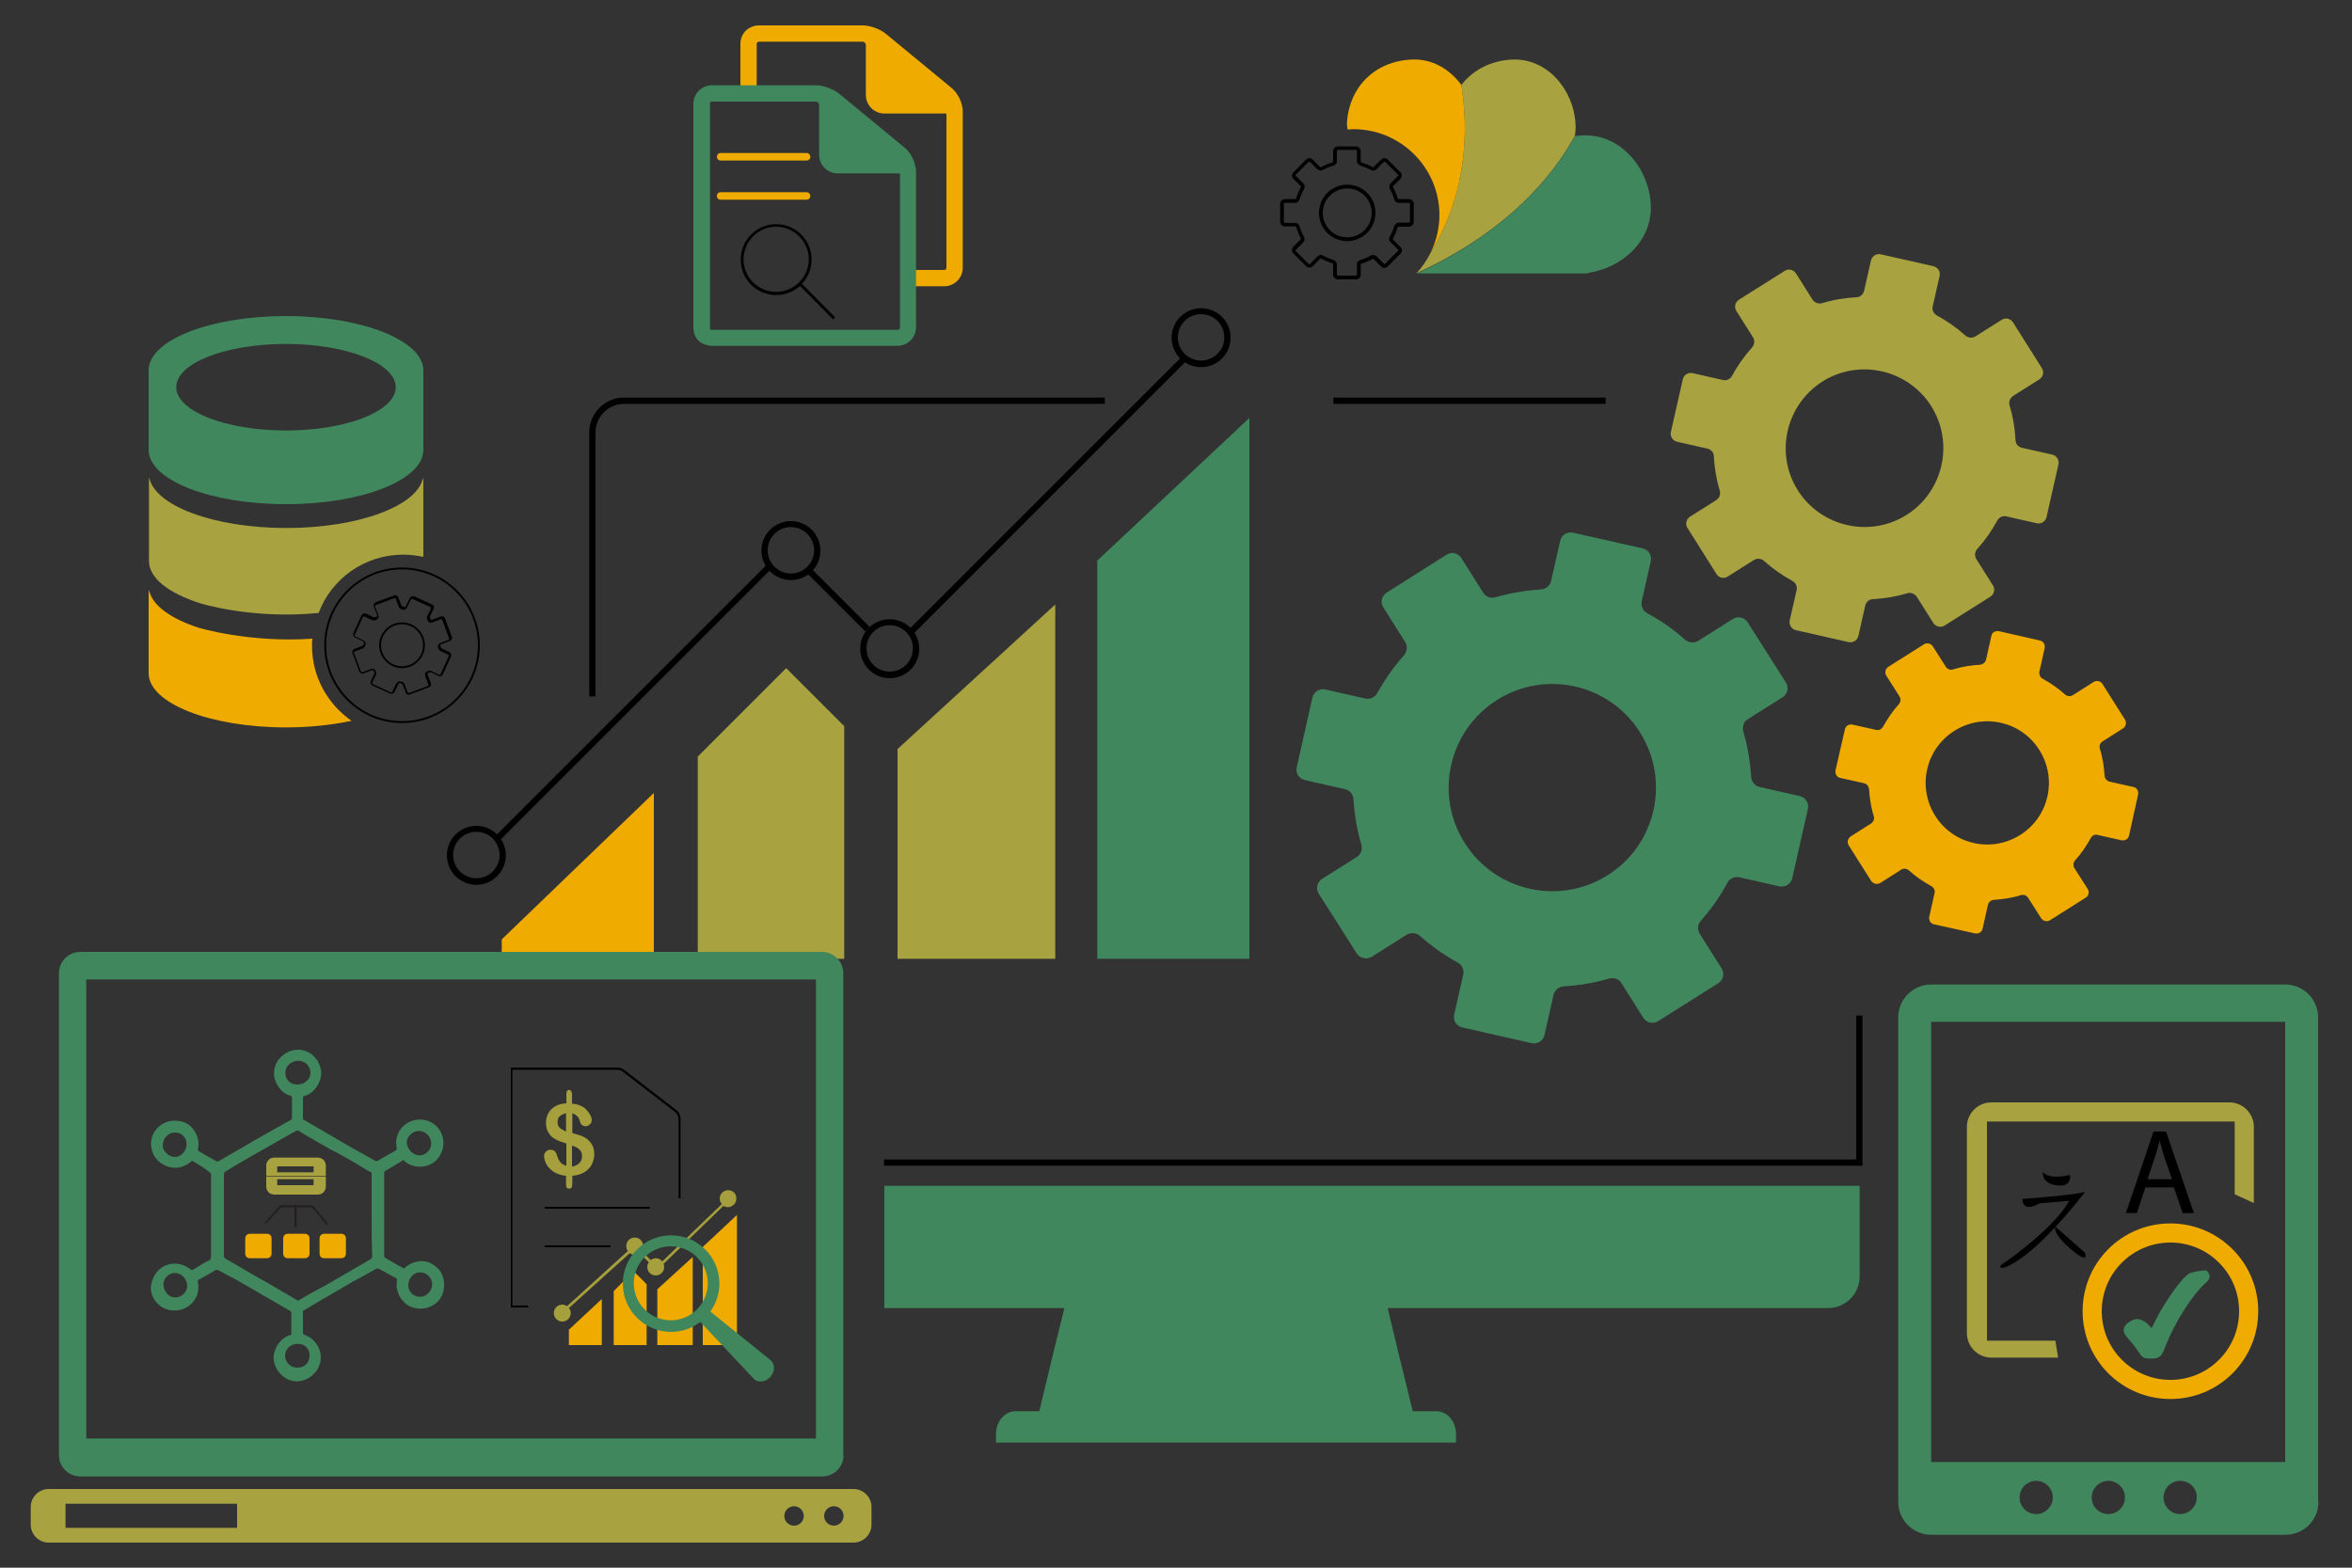 <?xml version="1.0" encoding="utf-8"?>
<!-- Generator: Adobe Illustrator 22.0.1, SVG Export Plug-In . SVG Version: 6.00 Build 0)  -->
<svg version="1.1" id="Layer_1" xmlns="http://www.w3.org/2000/svg" xmlns:xlink="http://www.w3.org/1999/xlink" x="0px" y="0px"
	 viewBox="0 0 750 500" style="enable-background:new 0 0 750 500;" xml:space="preserve">
<rect x="0" y="0" width="750" height="500" fill="#333333" stroke="none"/>
<style type="text/css">
	.st0{fill:#A8A240;}
	.st1{fill:#F0AB00;}
	.st2{fill:#40875E;}
	.st3{enable-background:new    ;}
	.st4{fill:none;}
	.st5{fill:#2171B8;}
	.st6{fill:#609A7F;enable-background:new    ;}
	.st7{fill:#FFFFFF;}
	.st8{fill-rule:evenodd;clip-rule:evenodd;fill:#F0AB00;}
	.st9{fill:#231F20;}
	.st10{fill:#A69F3D;}
	.st11{stroke:#231F20;stroke-width:0.5;stroke-miterlimit:10;}
	.st12{fill:none;stroke:#000000;stroke-width:2;stroke-miterlimit:10;}
</style>
<path class="st2" d="M739.3,479c0,5.8-4.7,10.5-10.5,10.5H615.8c-5.8,0-10.5-4.7-10.5-10.5V324.5c0-5.8,4.7-10.5,10.5-10.5h112.9
	c5.8,0,10.5,4.7,10.5,10.5V479z M728.7,325.9H615.8v140.4h112.9V325.9z M649.3,472.3c-2.9,0-5.3,2.4-5.3,5.3c0,3,2.4,5.3,5.3,5.3
	c2.9,0,5.3-2.4,5.3-5.3C654.6,474.7,652.2,472.3,649.3,472.3z M672.3,472.3c-2.9,0-5.3,2.4-5.3,5.3c0,3,2.4,5.3,5.3,5.3
	c2.9,0,5.3-2.4,5.3-5.3C677.6,474.7,675.2,472.3,672.3,472.3z M695.2,472.3c-2.9,0-5.3,2.4-5.3,5.3c0,3,2.4,5.3,5.3,5.3
	c2.9,0,5.3-2.4,5.3-5.3C700.6,474.7,698.2,472.3,695.2,472.3z"/>
<g>
	<path class="st4" d="M451.8,87.2C451.8,87.2,451.8,87.2,451.8,87.2L451.8,87.2C451.8,87.2,451.8,87.2,451.8,87.2z"/>
	<path class="st4" d="M451.9,87.1c1.8-2,3.3-4.2,4.5-6.6C455,82.7,453.5,84.9,451.9,87.1z"/>
	<path class="st0" d="M502.2,43.3C502.2,43.3,502.2,43.3,502.2,43.3c0.2-1.3,0.3-2.6,0.2-3.9c-0.6-10.6-8.9-21-20.4-20.4
		c-6.8,0.4-12.4,3.4-16,8.1c2.1,13.3,2.3,33.5-9.7,53.3c-1.2,2.4-2.7,4.7-4.5,6.6c0,0-0.1,0.1-0.1,0.1h0.1
		C480.7,73.8,495.1,56.3,502.2,43.3z"/>
	<path class="st5" d="M451.8,87.2L451.8,87.2c0,0,0.1-0.1,0.1-0.1C451.9,87.1,451.8,87.2,451.8,87.2z"/>
	<path class="st2" d="M526.4,65.2c-0.6-11.5-9.6-22.7-22-22c-0.7,0.1-1.5,0.1-2.2,0.2c-7.1,13-21.5,30.4-50.3,43.8h54.6V87
		C517.1,85.5,527,76.9,526.4,65.2z"/>
	<path class="st1" d="M466,27.1C466,27.1,466,27.2,466,27.1c-3.7-5-9.3-8.5-16.1-8.1c-11.5,0.6-19.8,8.8-20.4,20.4
		c0,0.6,0.1,1.3,0.2,1.9c0.6,0,1.3-0.1,1.9-0.1c15.1,0,27.4,12.3,27.4,27.4c0,4.2-1,8.2-2.7,11.8C468.3,60.7,468.1,40.4,466,27.1z"
		/>
	<g>
		<path d="M432.4,89.1h-5.8c-0.8,0-1.5-0.7-1.5-1.5v-3.3c0-0.1-0.1-0.2-0.2-0.3c-1.2-0.4-2.4-0.9-3.6-1.5c-0.1-0.1-0.3-0.1-0.3,0
			l-2.4,2.4c-0.6,0.6-1.5,0.6-2.1,0l-4.1-4.1c-0.6-0.6-0.6-1.5,0-2.1l2.4-2.4c0.1-0.1,0.1-0.2,0-0.3c-0.6-1.1-1.1-2.3-1.5-3.6
			c0-0.1-0.1-0.2-0.3-0.2h-3.3c-0.8,0-1.5-0.7-1.5-1.5V65c0-0.8,0.7-1.5,1.5-1.5h3.3c0.1,0,0.2-0.1,0.3-0.2c0.4-1.2,0.9-2.5,1.5-3.6
			c0.1-0.1,0.1-0.3,0-0.3l-2.4-2.4c-0.3-0.3-0.4-0.6-0.4-1c0-0.4,0.2-0.8,0.4-1l4.1-4.1c0.6-0.6,1.5-0.6,2.1,0l2.4,2.4
			c0.1,0.1,0.2,0.1,0.3,0c1.1-0.6,2.3-1.1,3.6-1.5c0.1,0,0.2-0.1,0.2-0.3v-3.3c0-0.8,0.7-1.5,1.5-1.5h5.8c0.8,0,1.5,0.7,1.5,1.5v3.3
			c0,0.1,0.1,0.2,0.2,0.3c1.2,0.4,2.5,0.9,3.6,1.5c0.1,0.1,0.3,0,0.3,0l2.4-2.4c0.6-0.6,1.5-0.6,2.1,0l4.1,4.1
			c0.3,0.3,0.4,0.6,0.4,1c0,0.4-0.2,0.8-0.4,1l-2.4,2.4c-0.1,0.1-0.1,0.2,0,0.3c0.6,1.1,1.1,2.3,1.5,3.6c0,0.1,0.1,0.2,0.3,0.2h3.3
			c0.8,0,1.5,0.7,1.5,1.5v5.8c0,0.8-0.7,1.5-1.5,1.5h-3.3c-0.1,0-0.2,0.1-0.3,0.2c-0.4,1.2-0.9,2.5-1.5,3.6c-0.1,0.1-0.1,0.3,0,0.3
			l2.4,2.4c0.6,0.6,0.6,1.5,0,2.1l-4.1,4.1c-0.6,0.6-1.5,0.6-2.1,0l-2.4-2.4c-0.1-0.1-0.2-0.1-0.3,0c-1.1,0.6-2.3,1.1-3.6,1.5
			c-0.1,0-0.2,0.1-0.2,0.3v3.3C433.9,88.4,433.3,89.1,432.4,89.1z M421.2,81.3c0.2,0,0.5,0.1,0.7,0.2c1.1,0.6,2.2,1.1,3.3,1.4
			c0.6,0.2,1.1,0.8,1.1,1.4v3.3c0,0.1,0.1,0.3,0.3,0.3h5.8c0.1,0,0.3-0.1,0.3-0.3v-3.3c0-0.7,0.4-1.2,1.1-1.4
			c1.2-0.3,2.3-0.8,3.3-1.4c0.6-0.3,1.3-0.2,1.8,0.2l2.4,2.4c0.1,0.1,0.3,0.1,0.4,0l4.1-4.1c0.1-0.1,0.1-0.3,0-0.4l-2.4-2.4
			c-0.5-0.5-0.6-1.2-0.2-1.8c0.6-1,1.1-2.2,1.4-3.3c0.2-0.6,0.8-1.1,1.4-1.1h3.3c0.1,0,0.3-0.1,0.3-0.3V65c0-0.1-0.1-0.3-0.3-0.3
			h-3.3c-0.7,0-1.2-0.4-1.4-1.1c-0.3-1.2-0.8-2.3-1.4-3.3c-0.3-0.6-0.2-1.3,0.2-1.8l2.4-2.4c0.1-0.1,0.1-0.1,0.1-0.2
			c0,0,0-0.1-0.1-0.2l-4.1-4.1c-0.1-0.1-0.3-0.1-0.4,0l-2.4,2.4c-0.5,0.5-1.2,0.6-1.8,0.2c-1-0.6-2.2-1-3.3-1.4
			c-0.6-0.2-1.1-0.8-1.1-1.4v-3.3c0-0.1-0.1-0.3-0.3-0.3h-5.8c-0.1,0-0.3,0.1-0.3,0.3v3.3c0,0.7-0.4,1.2-1.1,1.4
			c-1.2,0.3-2.3,0.8-3.3,1.4c-0.6,0.3-1.3,0.2-1.8-0.2l-2.4-2.4c-0.1-0.1-0.3-0.1-0.4,0l-4.1,4.1c-0.1,0.1-0.1,0.1-0.1,0.2
			c0,0,0,0.1,0.1,0.2l2.4,2.4c0.5,0.5,0.6,1.2,0.2,1.8c-0.6,1-1,2.2-1.4,3.3c-0.2,0.6-0.8,1.1-1.4,1.1h-3.3c-0.1,0-0.3,0.1-0.3,0.3
			v5.8c0,0.1,0.1,0.3,0.3,0.3h3.3c0.7,0,1.2,0.4,1.4,1.1c0.3,1.2,0.8,2.3,1.4,3.3c0.3,0.6,0.2,1.3-0.2,1.8l-2.4,2.4
			c-0.1,0.1-0.1,0.3,0,0.4l4.1,4.1c0.1,0.1,0.1,0.1,0.2,0.1c0,0,0.1,0,0.2-0.1l2.4-2.4C420.5,81.5,420.9,81.3,421.2,81.3z
			 M429.6,76.9c-5,0-9-4-9-9c0-5,4-9,9-9c5,0,9,4,9,9C438.6,72.9,434.5,76.9,429.6,76.9z M429.6,60.1c-4.3,0-7.8,3.5-7.8,7.8
			s3.5,7.8,7.8,7.8c4.3,0,7.8-3.5,7.8-7.8S433.9,60.1,429.6,60.1z"/>
	</g>
</g>
<path class="st1" d="M303.5,28.1l-21-17.3c-1.8-1.5-5-2.7-7.4-2.7H242c-1.6,0-3,0.6-4.2,1.7c-1.1,1.1-1.7,2.6-1.7,4.2v14.8h5.2V14
	c0-0.4,0.3-0.7,0.7-0.7H275c0.4,0,1.1,0.2,1.1,1.2v15.8c0,3.2,2.6,5.9,5.9,5.9h19.5c0.1,0,0.3,0.1,0.3,0.4v48.8
	c0,0.4-0.3,0.7-0.7,0.7h-10.8l0.3,5.2h10.5c3.2,0,5.9-2.6,5.9-5.9V35.5C307,32.9,305.5,29.8,303.5,28.1z"/>
<g>
	<path class="st6" d="M265.7,35.8c0-1.3,1-0.3,1-0.3l16.7,14.3c0,0,1.1,1.1-0.8,1.1H267c-0.7,0-1.3-0.6-1.3-1.4V35.8z"/>
	<path class="st7" d="M265.6,34.5c-0.3,0.1-0.6,0.4-0.6,1.2v13.7c0,1.1,0.9,2,2,2h15.6c0.3,0,1.4,0,1.7-0.8c0.3-0.7-0.3-1.3-0.4-1.4
		L267.2,35C267,34.8,266.3,34.2,265.6,34.5z M266.3,49.4c0,0,0-12.8,0-13.4c0.2,0.1,16.1,13.7,16.4,14c-0.1,0-0.2,0-0.2,0H267
		C266.6,50.1,266.3,49.8,266.3,49.4z"/>
</g>
<path class="st2" d="M288.6,47.2l-21-17.3c-1.8-1.5-5.1-2.7-7.4-2.7H227c-3.2,0-5.9,2.6-5.9,5.9v71.2c0,5.9,5.6,6,5.9,6h59.2
	c3.2,0,5.9-2.6,5.9-5.9V54.6C292,52,290.6,48.9,288.6,47.2z M226.3,33.1c0-0.4,0.3-0.7,0.7-0.7h33.1c0.4,0,1.1,0.2,1.1,1.2v15.8
	c0,3.2,2.6,5.9,5.9,5.9h19.6c0.1,0,0.3,0.1,0.3,0.4l0,48.8c0,0.4-0.3,0.7-0.7,0.7h-59.6c-0.1,0-0.3,0-0.3-0.4V33.1z"/>
<path class="st8" d="M258.4,50c0,0.7-0.5,1.2-1.2,1.2h-27.4c-0.7,0-1.2-0.5-1.2-1.2l0,0c0-0.7,0.5-1.2,1.2-1.2h27.4
	C257.9,48.8,258.4,49.4,258.4,50L258.4,50z"/>
<path class="st8" d="M258.4,62.5c0,0.7-0.5,1.2-1.2,1.2h-27.4c-0.7,0-1.2-0.5-1.2-1.2l0,0c0-0.7,0.5-1.2,1.2-1.2h27.4
	C257.9,61.3,258.4,61.9,258.4,62.5L258.4,62.5z"/>
<path d="M266.3,101.2l-10.6-10.7c1.9-2,3.1-4.7,3.1-7.7c0-6.2-5-11.3-11.3-11.3c-6.2,0-11.3,5-11.3,11.3s5,11.3,11.3,11.3
	c2.9,0,5.6-1.1,7.6-2.9l10.6,10.7L266.3,101.2z M237.1,82.7c0-5.7,4.7-10.4,10.4-10.4c5.7,0,10.4,4.7,10.4,10.4
	c0,5.7-4.7,10.4-10.4,10.4C241.8,93.1,237.1,88.5,237.1,82.7z"/>
<g>
	<g>
		<g>
			<path d="M684.1,378.7l-2.7,8.2h-3.5l8.8-26h4l8.9,26h-3.6l-2.8-8.2H684.1z M692.6,376.1l-2.6-7.5c-0.5-1.7-0.9-3.2-1.3-4.7h-0.1
				c-0.3,1.5-0.8,3.1-1.3,4.7l-2.5,7.5H692.6z"/>
		</g>
	</g>
	<g>
		<path d="M644.9,382.4c0,0,17.6-1.3,20-2.3c0,0-15.3,20.4-25.8,24.2c0,0-3.7,0.6,1.1-2.3c0,0,15.1-10.6,19.6-19l-9.5,0.8
			C650.4,383.8,645.1,387.2,644.9,382.4z"/>
		<path d="M655.4,391.2l9.4,8.3c0,0,1.2,2.6-1.6,1.1C663.1,400.6,654.4,394.4,655.4,391.2z"/>
		<path d="M660.1,374.7c0,0-6.3,1.8-8.7-0.9c0,0-0.6,4.3,5.7,4.3C657,378.2,660.5,378.3,660.1,374.7z"/>
	</g>
	<path class="st0" d="M712.6,380.9v-23.2h-79v69.9h21.8l0.9,5.4H635c-4.3,0-7.8-3.5-7.8-7.8v-65.8c0-4.3,3.5-7.8,7.8-7.8h75.9
		c4.3,0,7.8,3.5,7.8,7.8v24.3L712.6,380.9z"/>
	<g>
		<path class="st1" d="M720.1,418.2c0,15.5-12.5,28-28,28c-15.5,0-28-12.5-28-28c0-15.5,12.5-28,28-28
			C707.5,390.2,720.1,402.7,720.1,418.2z M692.1,396.3c-12.1,0-21.9,9.8-21.9,21.9c0,12.1,9.8,21.9,21.9,21.9
			c12.1,0,21.9-9.8,21.9-21.9C714,406.1,704.2,396.3,692.1,396.3z"/>
	</g>
</g>
<path class="st2" d="M61.2,370.2c-1.3,1.3-2.8,1.9-4.3,2.2c-3,0.4-6.2-1.1-7.8-3.9c-1.7-3.2-1.1-6.9,1.7-9.3c2.4-1.9,5-2.2,7.8-1.3
	c3.2,1.1,5.4,5.2,4.5,8.6c0,0.2,0,0.4,0.2,0.6c1.9,1.1,3.7,2.2,5.6,3.2c0.2,0.2,0.6,0.2,0.9,0c3.2-1.9,6.5-3.7,9.7-5.6
	c1.7-1.1,3.4-1.9,5.2-3c2.6-1.5,5.4-3,8-4.5c0.2-0.2,0.4-0.2,0.4-0.6c0-2.2,0-4.3,0-6.7c0-0.2-0.2-0.4-0.4-0.4
	c-2.2-0.6-3.4-1.9-4.5-3.9c-1.5-2.8-0.9-6.2,1.3-8.4c1.5-1.5,3.4-2.4,5.6-2.4c3.4,0,6.2,2.4,7.1,5.8c0.9,3.2-1.1,7.1-4.1,8.6
	c-0.4,0.2-0.6,0.2-1.1,0.4c-0.2,0-0.4,0.2-0.4,0.4c0,2.2,0,4.5,0,6.7c0,0.2,0.2,0.4,0.2,0.4c4.7,2.8,9.7,5.6,14.4,8.4
	c2.8,1.5,5.6,3.2,8.4,4.7c0.2,0.2,0.4,0.2,0.9,0c1.9-1.1,3.7-2.2,5.6-3.2c0.4-0.2,0.4-0.4,0.4-0.9c-1.1-5,3-9.5,8.2-9
	c5.6,0.6,8.4,6.7,5.6,11.4c-2.4,4.1-7.3,4.3-10.3,2.6c-0.4-0.2-0.9-0.6-1.1-0.9c-0.2-0.2-0.4-0.2-0.6,0c-1.7,1.1-3.7,2.2-5.4,3.2
	c-0.4,0.2-0.4,0.4-0.4,0.9c0,7.5,0,14.9,0,22.4c0,1.3,0,2.6,0,3.9c0,0.2,0,0.4,0.4,0.6c1.9,1.1,3.9,2.4,6,3.4
	c0.2-0.2,0.4-0.4,0.6-0.6c2.4-1.9,5.8-2.4,8.2-0.9c2.8,1.5,4.1,4.1,3.9,7.3c-0.2,4.7-4.7,8-9.7,6.7c-3.4-0.9-5.8-4.7-5.4-8
	c0-0.4,0.2-0.9,0-1.3c-0.2-0.2-0.6-0.4-1.1-0.6c-1.5-0.9-3-1.7-4.7-2.6c-0.2,0-0.4,0-0.6,0c-2.6,1.5-5.2,2.8-7.8,4.3
	c-2.2,1.3-4.5,2.6-6.7,3.9c-3,1.7-5.8,3.4-8.8,5.2c-0.2,0-0.2,0.2-0.2,0.4c0,2.2,0,4.3,0,6.7c0,0.4,0.2,0.4,0.4,0.6
	c3.4,1.1,5.8,4.7,5.2,8.4c-0.6,3.7-4.1,6.5-7.8,6.5c-3.2-0.2-6-2.6-6.9-5.8c-1.1-3.4,1.5-8,5-9c0.4,0,0.4-0.2,0.4-0.6
	c0-2.2,0-4.3,0-6.5c0-0.2,0-0.4-0.4-0.6c-4.5-2.6-9-5.2-13.8-8c-1.9-1.1-4.1-2.4-6.2-3.4c-1.1-0.6-2.2-1.3-3.2-1.7
	c-0.2,0-0.4,0-0.4,0c-1.9,1.1-3.7,2.2-5.6,3.2c-0.2,0.2-0.4,0.4-0.2,0.6c0.6,3.2-0.4,5.8-3,7.8c-2.4,1.7-6,1.9-8.6,0.2
	c-2.8-1.9-4.1-5.2-3-8.2c1.9-6.2,8.6-6.9,12.3-3.7c0.2,0.2,0.4,0.2,0.9,0c1.7-1.1,3.4-2.2,5.2-3c0.2-0.2,0.4-0.4,0.4-0.9
	c0-7.1,0-14.2,0-21.3c0-1.7,0-3.4,0-5.2c0-0.2-0.2-0.4-0.2-0.4C65.3,372.6,63.2,371.3,61.2,370.2z M118.5,387.5L118.5,387.5
	c0-4.3,0-8.8,0-13.1c0-0.4,0-0.4-0.4-0.6c-1.7-0.9-3.2-1.9-4.7-2.8c-2.6-1.5-5.2-3-7.8-4.3c-3.4-1.9-6.9-3.9-10.3-6
	c-0.2-0.2-0.6-0.2-0.9,0c-1.1,0.6-2.4,1.3-3.4,1.9c-3.4,1.9-7.1,4.1-10.6,6c-2.8,1.7-5.6,3.2-8.4,5c-0.4,0.2-0.6,0.4-0.6,1.1
	c0,0.4,0,0.9,0,1.3c0,8.2,0,16.4,0,24.6c0,0.4,0.2,0.6,0.6,0.9c4.3,2.4,8.4,5,12.7,7.3c3.2,1.9,6.7,3.9,9.9,5.8
	c0.2,0.2,0.4,0.2,0.9,0c2.8-1.7,5.6-3.2,8.4-4.7c2.4-1.3,4.7-2.8,7.1-4.1c2.4-1.5,5-2.8,7.3-4.3c0.2-0.2,0.4-0.4,0.4-0.6
	C118.5,396.1,118.5,391.8,118.5,387.5z M98.7,432.3c0-2.2-1.5-3.7-3.7-3.7c-2.4,0-4.1,1.7-4.1,3.7c0,2.2,1.7,3.9,3.9,3.9
	C97.2,436.2,98.7,434.6,98.7,432.3z M55.8,413.8c2.2,0,3.9-1.7,3.9-3.7c0-2.2-1.9-4.1-3.9-4.1s-3.7,1.7-3.7,3.7
	C52.2,412,53.9,413.8,55.8,413.8z M91,342.2c0,2.2,1.5,3.7,3.9,3.7c2.2,0,4.1-1.7,4.1-3.7c0-2.2-1.7-3.9-4.1-3.9
	C92.5,338.6,91,340.1,91,342.2z M133.8,368.5c1.9,0,3.7-1.7,3.7-3.7c0-2.2-1.7-4.1-3.9-4.1c-1.9,0-3.9,1.7-3.9,3.7
	C129.9,366.8,131.9,368.5,133.8,368.5z M130.2,409.9c0,2.2,1.7,3.7,3.7,3.7c2.2,0,3.9-1.9,3.9-4.1c0-1.9-1.7-3.7-3.9-3.7
	C131.9,405.8,130.2,407.7,130.2,409.9z M59.5,364.9c0-2.2-1.7-3.7-3.7-3.7c-2.2,0-3.9,1.9-3.9,4.1c0,1.9,1.9,3.7,3.9,3.7
	C57.8,369,59.5,367,59.5,364.9z"/>
<path class="st1" d="M86.6,399.8c0,0.9-0.6,1.5-1.5,1.5h-5.4c-0.9,0-1.5-0.6-1.5-1.5V395c0-0.9,0.6-1.5,1.5-1.5h5.4
	c0.9,0,1.5,0.6,1.5,1.5V399.8z"/>
<path class="st1" d="M98.7,399.8c0,0.9-0.6,1.5-1.5,1.5h-5.4c-0.9,0-1.5-0.6-1.5-1.5V395c0-0.9,0.6-1.5,1.5-1.5h5.4
	c0.9,0,1.5,0.6,1.5,1.5V399.8z"/>
<path class="st1" d="M110.3,399.8c0,0.9-0.6,1.5-1.5,1.5h-5.4c-0.9,0-1.5-0.6-1.5-1.5V395c0-0.9,0.6-1.5,1.5-1.5h5.4
	c0.9,0,1.5,0.6,1.5,1.5V399.8z"/>
<g>
	<polygon points="84.5,390.3 84.5,390.3 89.4,384.7 99.6,384.7 99.6,384.7 104.3,390.3 104.1,390.3 99.6,384.9 89.4,384.9 	"/>
	<polygon class="st9" points="104.8,390.5 104,390.5 99.5,385.1 89.6,385.1 84.7,390.4 84.3,390.1 89.3,384.4 99.7,384.4 	"/>
</g>
<g>
	<rect x="94.2" y="384.7" width="0.2" height="6.5"/>
	<rect x="93.9" y="384.4" class="st9" width="0.7" height="7"/>
</g>
<rect x="88.4" y="371.8" class="st4" width="11.6" height="1.9"/>
<rect x="88.4" y="375.8" class="st4" width="11.6" height="1.9"/>
<path class="st0" d="M103.9,371.8c0-1.5-1.1-2.6-2.6-2.6H87.5c-1.5,0-2.6,1.1-2.6,2.6v3.2h19C103.9,375,103.9,371.8,103.9,371.8z
	 M100,373.9H88.4V372H100V373.9z"/>
<path class="st0" d="M84.9,375.2v3.2c0,1.5,1.1,2.6,2.6,2.6h13.8c1.5,0,2.6-1.1,2.6-2.6v-3.2H84.9z M100,378H88.4v-1.9H100V378z"/>
<path class="st2" d="M437.5,305.1l11.1-7c1.3-0.8,3-0.6,4.2,0.4c3.7,3.3,7.7,6.1,12,8.5c1.4,0.7,2.1,2.3,1.8,3.8l-2.9,12.8
	c-0.4,1.8,0.7,3.7,2.6,4.1l22.1,5c1.8,0.4,3.7-0.7,4.1-2.6l2.9-12.8c0.3-1.5,1.7-2.6,3.2-2.7c4.9-0.3,9.7-1.1,14.5-2.5
	c1.5-0.4,3.1,0.1,3.9,1.4l7,11.1c1,1.6,3.1,2.1,4.7,1.1l19.2-12.1c1.6-1,2.1-3.1,1.1-4.7l-7-11.1c-0.8-1.3-0.7-3,0.4-4.2
	c3.3-3.7,6.1-7.7,8.4-12c0.7-1.4,2.3-2.1,3.8-1.8l12.8,2.9c1.8,0.4,3.7-0.7,4.1-2.6l5-22.1c0.4-1.8-0.7-3.7-2.6-4.1l-12.8-2.9
	c-1.5-0.3-2.6-1.7-2.7-3.2c-0.3-4.9-1.1-9.7-2.5-14.5c-0.4-1.5,0.1-3.1,1.4-3.9l11.1-7c1.6-1,2.1-3.1,1.1-4.7l-12.2-19.2
	c-1-1.6-3.1-2.1-4.7-1.1l-11.1,7c-1.3,0.8-3,0.6-4.2-0.4c-3.7-3.3-7.7-6.1-12-8.4c-1.4-0.7-2.1-2.3-1.8-3.8l2.9-12.8
	c0.4-1.8-0.7-3.7-2.6-4.1l-22.2-5c-1.8-0.4-3.7,0.7-4.1,2.6l-2.9,12.8c-0.3,1.5-1.7,2.6-3.2,2.7c-4.9,0.3-9.7,1.1-14.5,2.5
	c-1.5,0.4-3.1-0.1-3.9-1.4l-7-11.1c-1-1.6-3.1-2.1-4.7-1.1L442.2,189c-1.6,1-2.1,3.1-1.1,4.7l7,11.1c0.8,1.3,0.6,3-0.4,4.2
	c-3.3,3.7-6.1,7.7-8.5,12c-0.7,1.4-2.3,2.1-3.8,1.8l-12.8-2.9c-1.8-0.4-3.7,0.7-4.1,2.6l-5,22.2c-0.4,1.8,0.7,3.7,2.6,4.1l12.8,2.9
	c1.5,0.3,2.6,1.7,2.7,3.2c0.3,4.9,1.1,9.7,2.5,14.5c0.4,1.5-0.1,3.1-1.4,3.9l-11.1,7c-1.6,1-2.1,3.1-1.1,4.7l12.2,19.2
	C433.8,305.7,435.9,306.1,437.5,305.1 M477.3,223.3c15.4-9.8,35.9-5.2,45.6,10.2c9.8,15.4,5.2,35.9-10.2,45.6
	c-15.4,9.8-35.9,5.2-45.6-10.2C457.3,253.5,461.9,233.1,477.3,223.3"/>
<path class="st1" d="M599.6,281.6l6.6-4.2c0.8-0.5,1.8-0.4,2.5,0.2c2.2,2,4.6,3.6,7.1,5c0.8,0.4,1.3,1.3,1.1,2.2l-1.7,7.6
	c-0.2,1.1,0.4,2.2,1.5,2.4l13.1,2.9c1.1,0.2,2.2-0.4,2.4-1.5l1.7-7.6c0.2-0.9,1-1.5,1.9-1.6c2.9-0.2,5.8-0.6,8.6-1.5
	c0.9-0.3,1.8,0.1,2.3,0.8l4.2,6.6c0.6,0.9,1.9,1.2,2.8,0.6l11.4-7.2c1-0.6,1.2-1.9,0.6-2.8l-4.2-6.6c-0.5-0.8-0.4-1.8,0.2-2.5
	c2-2.2,3.6-4.6,5-7.1c0.4-0.8,1.3-1.3,2.2-1l7.6,1.7c1.1,0.2,2.2-0.4,2.4-1.5l2.9-13.1c0.2-1.1-0.4-2.2-1.5-2.4l-7.6-1.7
	c-0.9-0.2-1.5-1-1.6-1.9c-0.2-2.9-0.6-5.8-1.5-8.6c-0.3-0.9,0.1-1.8,0.8-2.3l6.6-4.2c0.9-0.6,1.2-1.9,0.6-2.8l-7.2-11.4
	c-0.6-0.9-1.8-1.2-2.8-0.6l-6.6,4.2c-0.8,0.5-1.8,0.4-2.5-0.2c-2.2-2-4.6-3.6-7.1-5c-0.8-0.4-1.2-1.3-1.1-2.2l1.7-7.6
	c0.2-1.1-0.4-2.2-1.5-2.4l-13.1-3c-1.1-0.2-2.2,0.4-2.4,1.5l-1.7,7.6c-0.2,0.9-1,1.5-1.9,1.6c-2.9,0.2-5.8,0.6-8.6,1.5
	c-0.9,0.3-1.8-0.1-2.3-0.8l-4.2-6.6c-0.6-0.9-1.9-1.2-2.8-0.6l-11.4,7.2c-0.9,0.6-1.2,1.9-0.6,2.8l4.2,6.6c0.5,0.8,0.4,1.8-0.2,2.5
	c-2,2.2-3.6,4.6-5,7.1c-0.4,0.8-1.3,1.3-2.2,1.1l-7.6-1.7c-1.1-0.2-2.2,0.4-2.4,1.5l-3,13.1c-0.2,1.1,0.4,2.2,1.5,2.4l7.6,1.7
	c0.9,0.2,1.5,1,1.6,1.9c0.2,2.9,0.6,5.8,1.5,8.6c0.3,0.9-0.1,1.8-0.8,2.3l-6.6,4.2c-0.9,0.6-1.2,1.9-0.6,2.8l7.2,11.4
	C597.4,281.9,598.6,282.2,599.6,281.6 M623.2,233.1c9.2-5.8,21.3-3.1,27.1,6.1c5.8,9.2,3.1,21.3-6.1,27.1
	c-9.2,5.8-21.3,3.1-27.1-6.1C611.3,251,614,238.9,623.2,233.1"/>
<path class="st0" d="M550.9,183.9l8.4-5.3c1-0.6,2.3-0.5,3.2,0.3c2.8,2.5,5.9,4.7,9.1,6.4c1,0.6,1.6,1.7,1.3,2.9l-2.2,9.7
	c-0.3,1.4,0.6,2.8,2,3.1l16.8,3.8c1.4,0.3,2.8-0.6,3.1-2l2.2-9.7c0.3-1.2,1.3-2,2.4-2c3.7-0.2,7.4-0.8,11-1.9c1.1-0.3,2.3,0.1,3,1.1
	l5.3,8.4c0.8,1.2,2.4,1.6,3.6,0.8l14.6-9.2c1.2-0.8,1.6-2.4,0.8-3.6l-5.3-8.4c-0.6-1-0.5-2.3,0.3-3.2c2.5-2.8,4.7-5.9,6.4-9.1
	c0.6-1,1.7-1.6,2.9-1.3l9.7,2.2c1.4,0.3,2.8-0.6,3.1-2l3.8-16.8c0.3-1.4-0.6-2.8-2-3.1l-9.7-2.2c-1.2-0.3-2-1.3-2-2.5
	c-0.2-3.7-0.8-7.4-1.9-11c-0.3-1.1,0.1-2.3,1.1-3l8.4-5.3c1.2-0.8,1.6-2.4,0.8-3.6l-9.2-14.6c-0.8-1.2-2.4-1.6-3.6-0.8l-8.4,5.3
	c-1,0.6-2.3,0.5-3.2-0.3c-2.8-2.5-5.9-4.7-9.1-6.4c-1-0.6-1.6-1.7-1.3-2.9l2.2-9.7c0.3-1.4-0.6-2.8-2-3.1l-16.8-3.8
	c-1.4-0.3-2.8,0.6-3.1,2l-2.2,9.7c-0.3,1.1-1.3,2-2.4,2c-3.7,0.2-7.4,0.8-11,1.9c-1.1,0.3-2.3-0.1-3-1.1l-5.3-8.4
	c-0.8-1.2-2.4-1.6-3.6-0.8l-14.6,9.2c-1.2,0.8-1.6,2.4-0.8,3.6l5.3,8.4c0.6,1,0.5,2.3-0.3,3.2c-2.5,2.8-4.7,5.9-6.4,9.1
	c-0.6,1-1.7,1.6-2.9,1.3l-9.7-2.2c-1.4-0.3-2.8,0.6-3.1,2l-3.8,16.8c-0.3,1.4,0.6,2.8,2,3.1l9.7,2.2c1.2,0.3,2,1.3,2,2.4
	c0.2,3.7,0.8,7.4,1.9,11c0.3,1.1-0.1,2.3-1.1,3l-8.4,5.3c-1.2,0.8-1.6,2.4-0.8,3.6l9.2,14.6C548,184.3,549.7,184.7,550.9,183.9
	 M581.1,121.7c11.7-7.4,27.3-3.9,34.7,7.8c7.4,11.7,3.9,27.3-7.8,34.7c-11.7,7.4-27.3,3.9-34.7-7.8
	C565.9,144.7,569.4,129.2,581.1,121.7"/>
<polygon class="st1" points="160,299.6 208.5,252.9 208.5,305.8 160,305.8 "/>
<polygon class="st0" points="222.5,241.3 250.7,213.1 269.2,231.6 269.2,305.8 222.5,305.8 "/>
<polygon class="st0" points="286.2,238.9 336.5,192.8 336.5,305.8 286.2,305.8 "/>
<polygon class="st2" points="349.9,178.8 398.4,133.3 398.4,305.8 349.9,305.8 "/>
<path d="M151.9,282.2c-5.2,0-9.4-4.2-9.4-9.4c0-5.2,4.2-9.4,9.4-9.4c5.2,0,9.4,4.2,9.4,9.4C161.3,277.9,157.1,282.2,151.9,282.2z
	 M151.9,265.3c-4.1,0-7.4,3.3-7.4,7.4c0,4.1,3.3,7.4,7.4,7.4s7.4-3.3,7.4-7.4C159.3,268.6,156,265.3,151.9,265.3z M283.7,216.3
	c-5.2,0-9.4-4.2-9.4-9.4c0-5.2,4.2-9.4,9.4-9.4c5.2,0,9.4,4.2,9.4,9.4C293.2,212.1,288.9,216.3,283.7,216.3z M283.7,199.4
	c-4.1,0-7.4,3.3-7.4,7.4c0,4.1,3.3,7.4,7.4,7.4c4.1,0,7.4-3.3,7.4-7.4C291.2,202.8,287.8,199.4,283.7,199.4z M252.2,185
	c-5.2,0-9.4-4.2-9.4-9.4c0-5.2,4.2-9.4,9.4-9.4c5.2,0,9.4,4.2,9.4,9.4C261.6,180.8,257.4,185,252.2,185z M252.2,168.1
	c-4.1,0-7.4,3.3-7.4,7.4c0,4.1,3.3,7.4,7.4,7.4c4.1,0,7.4-3.3,7.4-7.4C259.6,171.5,256.3,168.1,252.2,168.1z M383,117.1
	c-5.2,0-9.4-4.2-9.4-9.4s4.2-9.4,9.4-9.4c5.2,0,9.4,4.2,9.4,9.4S388.2,117.1,383,117.1z M383,100.2c-4.1,0-7.4,3.3-7.4,7.4
	s3.3,7.4,7.4,7.4c4.1,0,7.4-3.3,7.4-7.4S387.1,100.2,383,100.2z"/>
<path d="M189.9,222.1h-2v-84.2c0-6.1,5-11.1,11.1-11.1h153.3v2H199c-5,0-9.1,4.1-9.1,9.1V222.1z"/>
<polygon points="593.9,371.8 281.9,371.8 281.9,369.8 591.9,369.8 591.9,323.9 593.9,323.9 "/>
<rect x="425.2" y="126.8" width="86.8" height="2"/>
<rect x="140.8" y="223.2" transform="matrix(0.707 -0.707 0.707 0.707 -99.394 208.375)" width="122.1" height="2"/>
<rect x="266.4" y="178.3" transform="matrix(0.707 -0.707 0.707 0.707 -57.019 245.136)" width="2" height="26.2"/>
<rect x="272.6" y="156.7" transform="matrix(0.707 -0.707 0.707 0.707 -13.563 282.589)" width="123.5" height="2"/>
<g>
	<path class="st2" d="M703.1,405.2c-0.7,0-1.6,0.1-2.6,0.3c-1.1,0.2-1.8,0.4-2.3,0.6c-0.4,0.2-1.1,0.8-2.1,1.8
		c-0.9,1-2.1,2.5-3.5,4.5c-1.4,2-2.6,4-3.7,5.8c-0.9,1.7-1.9,3.5-2.8,5.4c-0.7-0.8-1.4-1.5-2.1-2c-0.9-0.6-1.8-0.9-2.6-0.9
		c-0.8,0-1.7,0.4-2.7,1.1c-1,0.7-1.5,1.6-1.5,2.5c0,0.7,0.4,1.5,1.3,2.5c1.3,1.4,2.3,2.7,3.1,3.9c0.6,0.9,1,1.4,1.2,1.7
		c0.3,0.3,0.6,0.5,1,0.7c0.4,0.1,1,0.2,1.9,0.2c1.3,0,2.1-0.1,2.6-0.4c0.5-0.3,0.9-0.7,1.2-1.2c0.3-0.5,0.7-1.4,1.2-2.8
		c1.4-3.5,3.3-7.2,5.7-11c2.4-3.8,4.7-6.7,6.9-8.7c0.5-0.5,0.9-0.8,1-1.1c0.2-0.3,0.3-0.6,0.3-1c0-0.5-0.2-0.9-0.5-1.2
		C704.1,405.4,703.6,405.2,703.1,405.2z"/>
</g>
<path class="st2" d="M269,464.1c0,3.8-3.1,6.8-6.8,6.8H25.6c-3.8,0-6.8-3.1-6.8-6.8V310.4c0-3.8,3.1-6.8,6.8-6.8h236.5
	c3.8,0,6.8,3.1,6.8,6.8V464.1z M260.2,458.8V312.4H27.5v146.4H260.2z"/>
<path class="st0" d="M277.9,486.3c0,3.1-2.6,5.7-5.7,5.7H15.5c-3.1,0-5.7-2.6-5.7-5.7v-5.7c0-3.1,2.6-5.7,5.7-5.7h256.7
	c3.1,0,5.7,2.6,5.7,5.7V486.3z M75.6,479.6H20.9v7.7h54.7V479.6z M265.9,480.4c-1.7,0-3.1,1.4-3.1,3.1c0,1.7,1.4,3.1,3.1,3.1
	c1.7,0,3.1-1.4,3.1-3.1C269,481.8,267.6,480.4,265.9,480.4z M253.2,480.4c-1.7,0-3.1,1.4-3.1,3.1c0,1.7,1.4,3.1,3.1,3.1
	c1.7,0,3.1-1.4,3.1-3.1C256.3,481.8,254.9,480.4,253.2,480.4z"/>
<path class="st2" d="M282,378.3v38.9h57.4c-2.7,11-5.4,21.9-8,32.9h-7.6c-3.4,0-6.2,3.2-6.2,7.3v2.7h146.7v-2.7c0-4-2.8-7.3-6.2-7.3
	h-7.6c-2.7-11-5.4-21.9-8-32.9h140.4c5.6,0,10.1-4.5,10.1-10.1v-28.9H282z"/>
<g>
	<g>
		<path class="st10" d="M182.4,349v3c1.1,0.1,2,0.3,2.8,0.7c0.8,0.3,1.5,0.8,2,1.5c0.5,0.5,0.8,1.1,1.1,1.6c0.3,0.5,0.4,1.1,0.4,1.5
			c0,0.5-0.2,0.9-0.6,1.3c-0.4,0.4-0.8,0.6-1.3,0.6c-1,0-1.6-0.5-1.9-1.6c-0.3-1.3-1.1-2.1-2.4-2.5v6.3c1.3,0.3,2.3,0.7,3,0.9
			c0.7,0.3,1.4,0.7,2,1.2c0.6,0.6,1.1,1.2,1.5,2c0.3,0.8,0.5,1.6,0.5,2.6c0,1.2-0.3,2.2-0.8,3.3c-0.5,1-1.3,1.8-2.4,2.5
			c-1.1,0.6-2.3,1-3.8,1.1v2.4c0,0.6-0.1,1-0.2,1.3c-0.1,0.3-0.4,0.4-0.8,0.4c-0.4,0-0.6-0.1-0.8-0.3c-0.1-0.2-0.2-0.6-0.2-1V375
			c-1.2-0.1-2.2-0.4-3.1-0.8c-0.9-0.4-1.6-1-2.2-1.6c-0.6-0.6-1-1.3-1.3-2c-0.3-0.7-0.4-1.4-0.4-2c0-0.5,0.2-0.9,0.6-1.3
			c0.4-0.4,0.9-0.6,1.4-0.6c0.5,0,0.8,0.1,1.2,0.3c0.3,0.2,0.5,0.5,0.7,0.9c0.3,0.8,0.5,1.5,0.7,1.9c0.2,0.4,0.5,0.8,0.9,1.2
			c0.4,0.4,1,0.6,1.6,0.8v-7.1c-1.4-0.4-2.5-0.8-3.4-1.3c-0.9-0.5-1.7-1.1-2.2-2c-0.6-0.9-0.9-1.9-0.9-3.3c0-1.7,0.6-3.2,1.7-4.3
			c1.1-1.1,2.7-1.8,4.8-1.9v-3c0-0.9,0.3-1.3,1-1.3C182.1,347.8,182.4,348.2,182.4,349z M180.5,360.9V355c-0.9,0.3-1.5,0.6-2,1
			c-0.5,0.4-0.7,1-0.7,1.9c0,0.8,0.2,1.4,0.7,1.8C178.9,360.1,179.6,360.5,180.5,360.9z M182.4,365.4v6.7c1-0.2,1.8-0.6,2.4-1.2
			c0.6-0.6,0.8-1.3,0.8-2.2c0-0.9-0.3-1.6-0.8-2C184.3,366.1,183.5,365.7,182.4,365.4z"/>
	</g>
	<polygon class="st1" points="195.7,411.8 202,405.4 206.2,409.6 206.2,429 195.7,429 	"/>
	<polygon class="st1" points="181.4,424.1 191.9,414.3 191.9,429 181.4,429 	"/>
	<polygon class="st1" points="209.6,411.2 220.9,400.9 220.9,429 209.6,429 	"/>
	<polygon class="st1" points="224.1,397.7 235,387.5 235,429 224.1,429 	"/>
	<path class="st10" d="M232.2,379.6c-1.5,0-2.7,1.2-2.7,2.7c0,0.7,0.3,1.3,0.7,1.7l-19,18.3c-0.5-0.6-1.2-1-2-1
		c-0.6,0-1.2,0.2-1.7,0.6l-2.9-2.9c0.3-0.4,0.5-1,0.5-1.6c0-1.5-1.2-2.7-2.7-2.7c-1.5,0-2.7,1.2-2.7,2.7c0,0.6,0.2,1.2,0.5,1.6
		l-19.4,17.6c-0.4-0.3-0.9-0.5-1.5-0.5c-1.5,0-2.7,1.2-2.7,2.7c0,1.5,1.2,2.7,2.7,2.7c1.5,0,2.7-1.2,2.7-2.7c0-0.6-0.2-1.2-0.6-1.6
		l19.4-17.5c0.4,0.3,1,0.5,1.6,0.5c0.6,0,1.1-0.2,1.6-0.5l2.9,2.9c-0.3,0.4-0.5,0.9-0.5,1.5c0,1.5,1.2,2.7,2.7,2.7
		c1.5,0,2.7-1.2,2.7-2.7c0-0.4-0.1-0.7-0.2-1l19.1-18.5c0.4,0.3,0.9,0.4,1.4,0.4c1.5,0,2.7-1.2,2.7-2.7
		C234.9,380.8,233.7,379.6,232.2,379.6z"/>
	<path class="st2" d="M245.7,433.8l-19.2-15.5c1.8-2.5,2.9-5.6,2.9-8.9c0-8.5-6.9-15.4-15.4-15.4c-8.5,0-15.4,6.9-15.4,15.4
		c0,8.5,6.9,15.4,15.4,15.4c3.5,0,6.7-1.2,9.3-3.2l17,18.1c1.3,1.4,3.8,1.2,5.3-0.5C247.2,437.4,247.2,435,245.7,433.8z
		 M213.9,421.1c-6.5,0-11.8-5.3-11.8-11.8c0-6.5,5.3-11.8,11.8-11.8c6.5,0,11.8,5.3,11.8,11.8C225.7,415.8,220.4,421.1,213.9,421.1z
		"/>
	<path d="M168.6,417h-5.7v-76.5h34c0.8,0,1.5,0.3,2.1,0.7l16.6,12.8c0.9,0.7,1.4,1.8,1.4,2.9v25.3h-0.6V357c0-0.9-0.4-1.8-1.2-2.4
		l-16.6-12.8c-0.5-0.4-1.1-0.6-1.8-0.6h-33.4v75.2h5V417z"/>
	<rect x="173.7" y="384.9" width="33.5" height="0.6"/>
	<rect x="173.7" y="397.2" width="20.9" height="0.6"/>
</g>
<g>
	<path class="st2" d="M91.2,100.8c-24.2,0-43.8,7.7-43.8,17.3v25.4c0,9.6,19.6,17.3,43.8,17.3c24.2,0,43.8-7.7,43.8-17.3v-25.4
		C135,108.6,115.3,100.8,91.2,100.8z M91.2,137.3c-19.3,0-35-6.2-35-13.8c0-7.7,15.7-13.8,35-13.8c19.3,0,35,6.2,35,13.8
		C126.2,131.1,110.5,137.3,91.2,137.3z"/>
</g>
<g>
	<path d="M128.2,213.1c-4,0-7.3-3.3-7.3-7.3c0-4,3.3-7.3,7.3-7.3c4,0,7.3,3.3,7.3,7.3C135.5,209.8,132.2,213.1,128.2,213.1z
		 M128.2,199.1c-3.7,0-6.7,3-6.7,6.7c0,3.7,3,6.7,6.7,6.7c3.7,0,6.7-3,6.7-6.7C134.9,202.1,131.9,199.1,128.2,199.1z"/>
</g>
<g>
	<g>
		<path d="M128.2,230.6c-13.7,0-24.8-11.1-24.8-24.8c0-13.7,11.1-24.8,24.8-24.8c13.7,0,24.8,11.1,24.8,24.8
			C153,219.5,141.9,230.6,128.2,230.6z M128.2,181.6c-13.4,0-24.2,10.9-24.2,24.2c0,13.4,10.9,24.2,24.2,24.2
			c13.4,0,24.2-10.9,24.2-24.2C152.4,192.4,141.5,181.6,128.2,181.6z M130.3,221.6c-0.4,0-0.8-0.3-0.9-0.7l-1-2.6
			c-0.1-0.2-0.7-0.5-0.9-0.5c-0.1,0-0.4,0.2-0.5,0.4l-1.2,2.5c-0.1,0.2-0.3,0.4-0.6,0.5c-0.3,0.1-0.5,0.1-0.8,0l-5.7-2.6
			c-0.2-0.1-0.4-0.3-0.5-0.6c-0.1-0.2-0.1-0.5,0-0.7l1.2-2.5c0.1-0.2-0.2-0.8-0.3-1c-0.1-0.1-0.4-0.2-0.6,0l-2.6,1
			c-0.5,0.2-1.1-0.1-1.3-0.6l-2.2-5.9c-0.2-0.5,0.1-1.1,0.6-1.3l2.6-1c0.2-0.1,0.5-0.7,0.5-1c0-0.1-0.2-0.4-0.4-0.5l-2.5-1.2
			c-0.2-0.1-0.4-0.3-0.5-0.6c-0.1-0.3-0.1-0.5,0-0.8l2.6-5.7c0.1-0.2,0.3-0.4,0.6-0.5c0.2-0.1,0.5-0.1,0.8,0l2.5,1.2
			c0.2,0.1,0.8-0.2,1-0.3c0.1-0.1,0.1-0.4,0-0.6l-1-2.6c-0.2-0.5,0.1-1.1,0.6-1.3l5.9-2.2c0.5-0.2,1.1,0.1,1.3,0.6l1,2.6
			c0.1,0.2,0.7,0.5,1,0.5c0.1,0,0.4-0.1,0.5-0.4l1.2-2.5c0.1-0.2,0.3-0.4,0.6-0.5c0.3-0.1,0.5-0.1,0.8,0l5.7,2.6
			c0.5,0.2,0.7,0.8,0.5,1.3l-1.2,2.5c-0.1,0.2,0.2,0.8,0.3,1c0.1,0.1,0.4,0.2,0.6,0l2.6-1c0.5-0.2,1.1,0.1,1.3,0.6l2.2,5.9
			c0.2,0.5-0.1,1.1-0.6,1.3l0,0l-2.6,1c-0.3,0.1-0.5,0.3-0.5,0.4c0,0.3,0.2,0.9,0.4,1l2.5,1.2c0.2,0.1,0.4,0.3,0.5,0.6
			c0.1,0.2,0.1,0.5,0,0.8l-2.6,5.7c-0.2,0.5-0.8,0.7-1.3,0.5l-2.5-1.2c-0.2-0.1-0.8,0.2-1,0.3c-0.1,0.1-0.1,0.3,0,0.6l1,2.6
			c0.2,0.5-0.1,1.1-0.6,1.3l-5.9,2.2C130.6,221.6,130.4,221.6,130.3,221.6z M127.5,217.3C127.5,217.3,127.5,217.3,127.5,217.3
			c0.3,0,1.3,0.3,1.5,0.9l1,2.6c0.1,0.2,0.3,0.3,0.5,0.2l5.9-2.2c0.2-0.1,0.3-0.3,0.2-0.5l-1-2.6c-0.2-0.5-0.1-1,0.2-1.3
			c0.2-0.2,1.1-0.7,1.7-0.4l2.5,1.2c0.2,0.1,0.4,0,0.5-0.2l2.6-5.7c0-0.1,0-0.2,0-0.3c0-0.1-0.1-0.2-0.2-0.2l-2.5-1.2
			c-0.5-0.2-0.8-1.3-0.8-1.5c0-0.4,0.4-0.8,0.8-1l2.6-1c0.2-0.1,0.3-0.3,0.2-0.5l-2.2-5.9c-0.1-0.2-0.3-0.3-0.5-0.2l-2.6,1
			c-0.5,0.2-1.1,0.1-1.3-0.2c-0.2-0.2-0.7-1.1-0.4-1.7l1.2-2.5c0.1-0.2,0-0.4-0.2-0.5l-5.7-2.6c-0.1,0-0.2,0-0.3,0
			c-0.1,0-0.2,0.1-0.2,0.2l-1.2,2.5c-0.2,0.4-0.6,0.8-1.1,0.8c-0.3,0-1.3-0.3-1.5-0.9l-1-2.6c-0.1-0.2-0.3-0.3-0.5-0.2l-5.9,2.2
			c-0.2,0.1-0.3,0.3-0.2,0.5l1,2.6c0.2,0.5,0.1,1-0.2,1.3c-0.2,0.2-1.1,0.7-1.7,0.4l-2.5-1.2c-0.1,0-0.2,0-0.3,0
			c-0.1,0-0.2,0.1-0.2,0.2l-2.6,5.7c0,0.1-0.1,0.2,0,0.3c0,0.1,0.1,0.2,0.2,0.2l2.5,1.2c0.5,0.2,0.8,0.7,0.8,1.1
			c0,0.3-0.3,1.3-0.9,1.5l-2.6,1c-0.2,0.1-0.3,0.3-0.2,0.5l2.2,5.9c0.1,0.2,0.3,0.3,0.5,0.2l2.6-1c0.5-0.2,1.1-0.1,1.3,0.2
			c0.2,0.2,0.7,1.1,0.4,1.6l-1.2,2.5c0,0.1,0,0.2,0,0.3c0,0.1,0.1,0.2,0.2,0.2l5.7,2.6c0.1,0.1,0.2,0.1,0.3,0c0.1,0,0.2-0.1,0.2-0.2
			l1.2-2.5C126.6,217.6,127,217.3,127.5,217.3z"/>
	</g>
</g>
<g>
	<path class="st1" d="M99.5,206c0-0.8,0-1.5,0.1-2.3c-20.1,1.4-36.3-3.5-36.3-3.5c-8.9-2.9-14.9-7.2-15.8-12.1
		c-0.1,0.4-0.1,0.8-0.1,1.2v25.4c0,9.6,19.6,17.3,43.8,17.3c7.6,0,14.7-0.8,20.9-2.1C104.5,224.6,99.5,215.9,99.5,206z"/>
</g>
<g>
	<path class="st0" d="M128.6,176.9c2.2,0,4.3,0.3,6.4,0.7v-24.1c0-0.4-0.1-0.8-0.1-1.2c-1.6,9-20.5,16.1-43.6,16.1
		c-23.1,0-42-7.1-43.7-16.1c-0.1,0.4-0.1,0.8-0.1,1.2v25.4c0,5.5,6.3,10.3,16.3,13.5c0,0,16.4,5.2,37.8,3.1
		C105.7,184.6,116.2,176.9,128.6,176.9z"/>
</g>
</svg>
